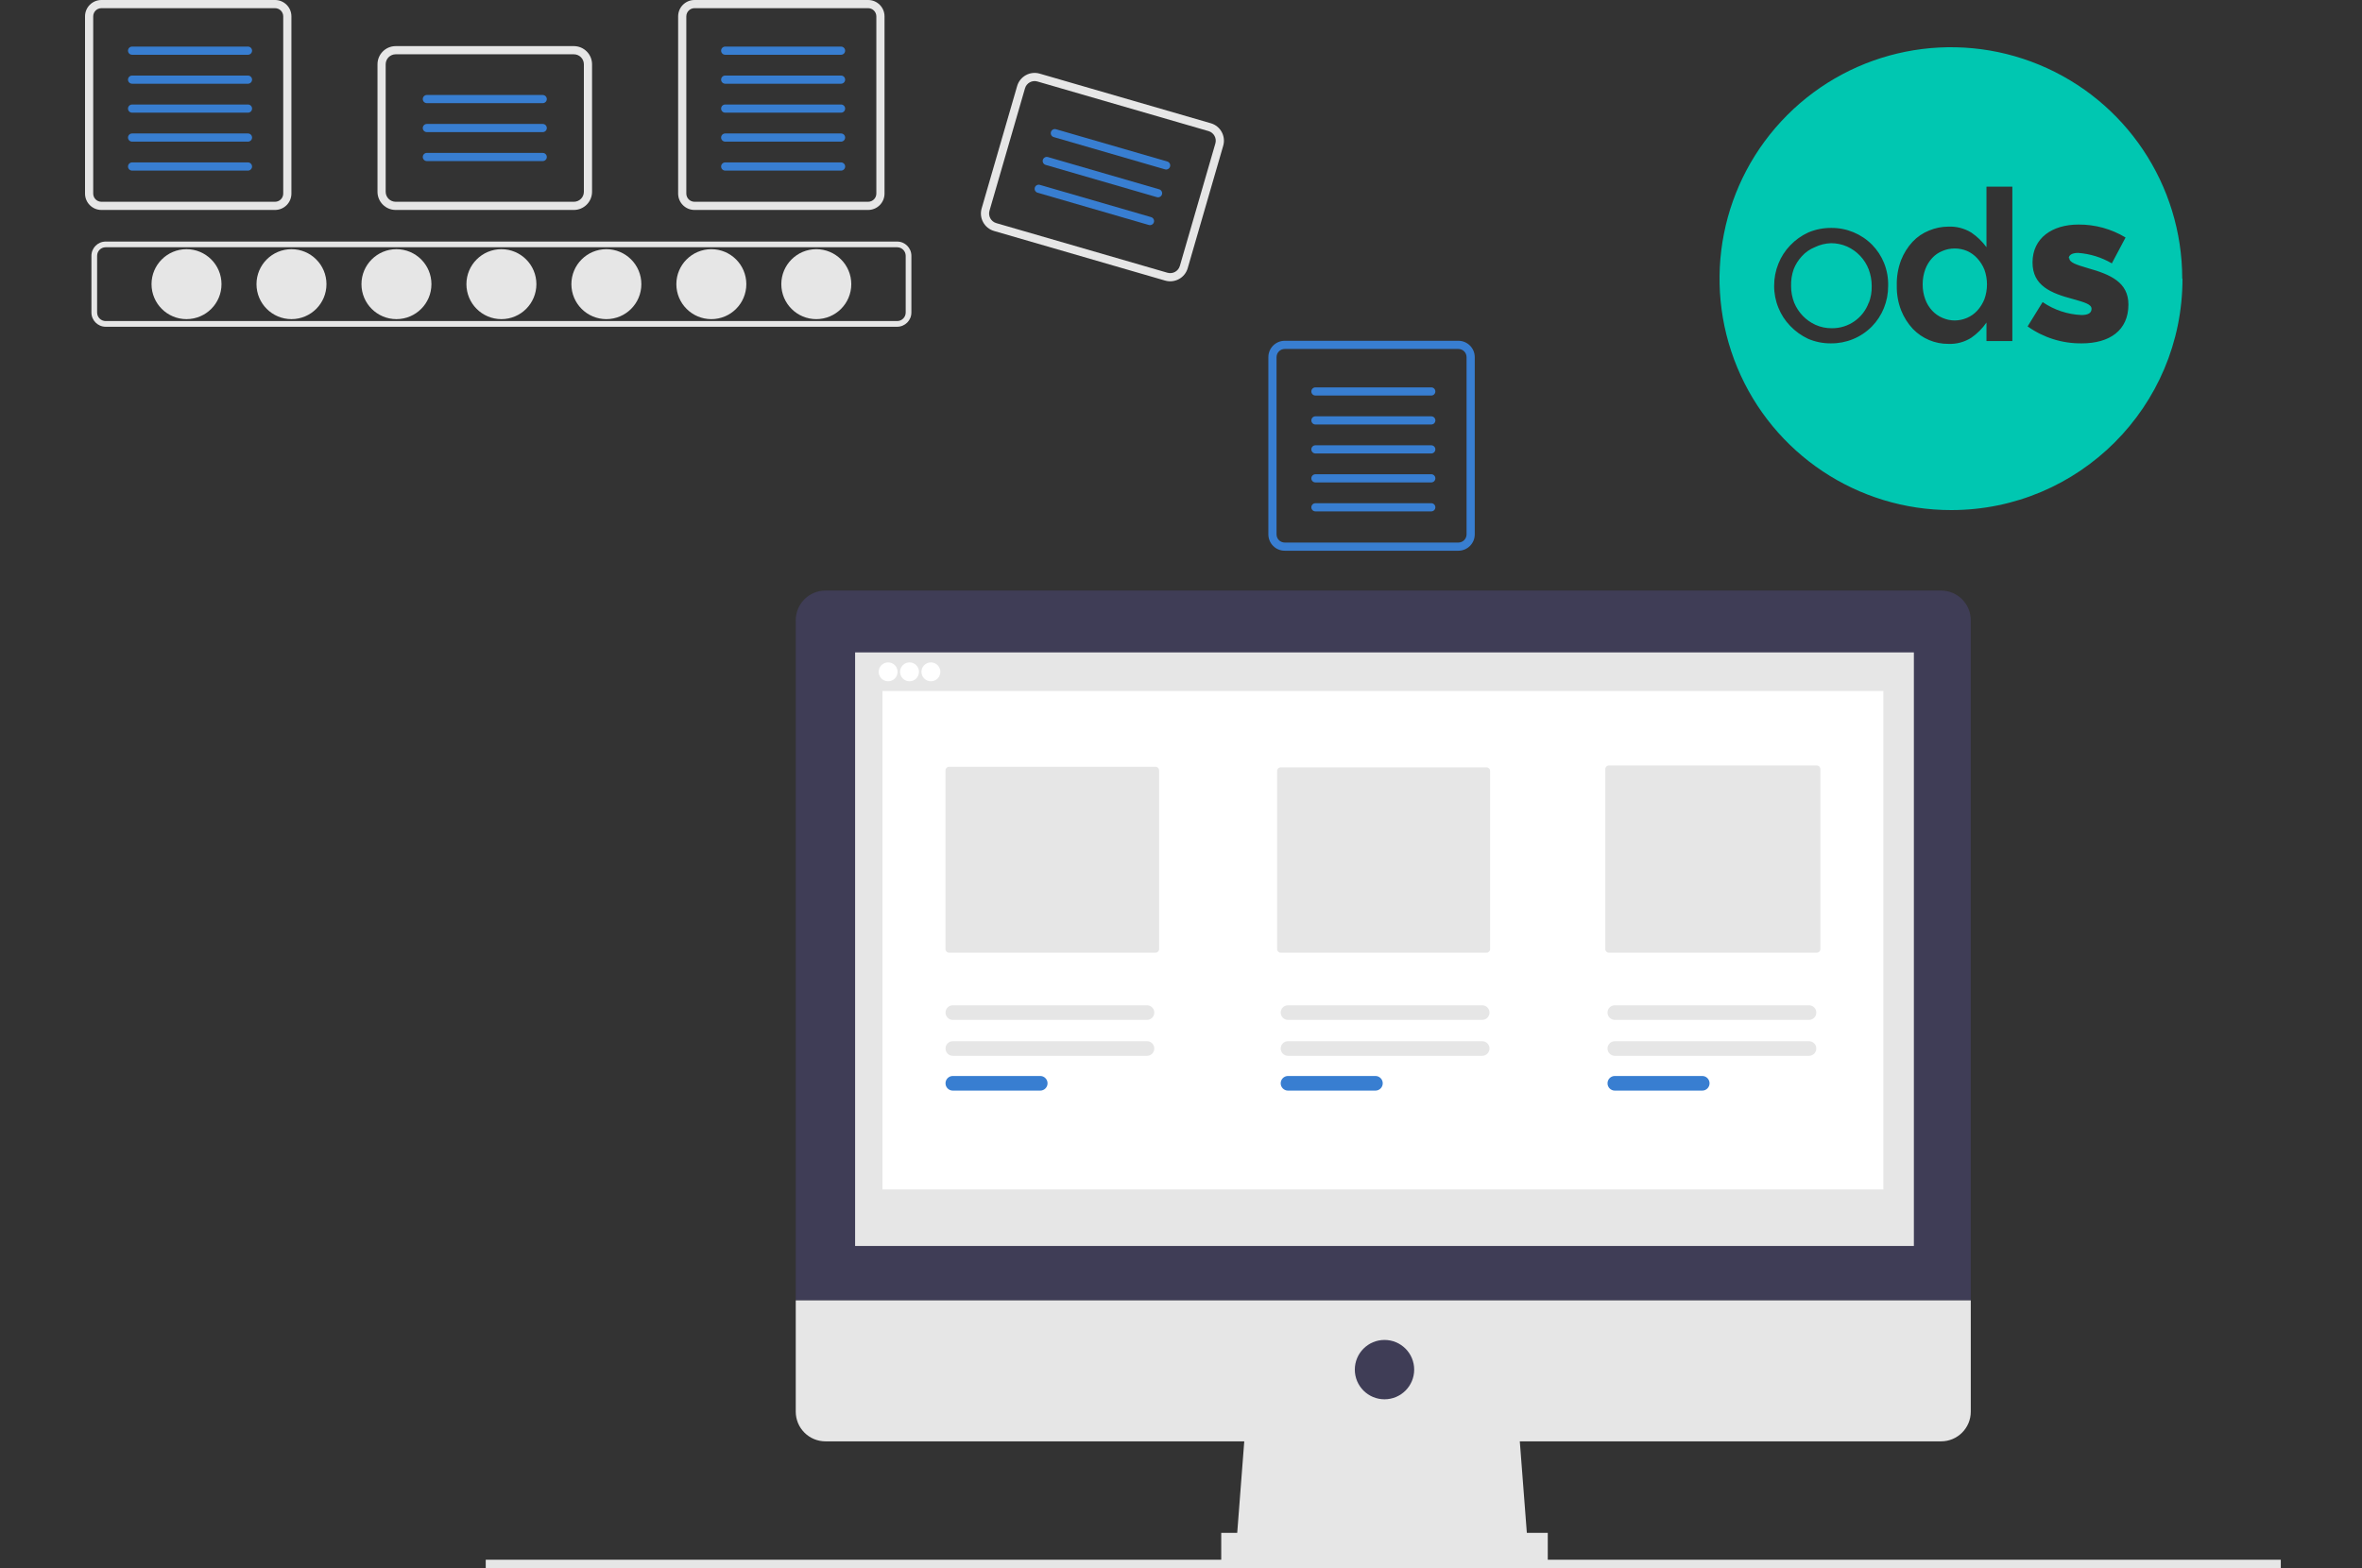 <svg width="250" height="166" viewBox="0 0 250 166" version="1.1" xmlns="http://www.w3.org/2000/svg" xmlns:xlink="http://www.w3.org/1999/xlink"><rect x="0" y="0" width="250" height="166" fill="#333333" stroke="none"/><title>OpenDataSoft remote objetcs</title><desc>Created with Sketch.</desc><g id="OpenDataSoft-remote-objetcs" stroke="none" stroke-width="1" fill="none" fill-rule="evenodd"><g id="undraw_data_processing_yrrv" transform="translate(9, 0)" fill-rule="nonzero"><circle id="Oval" fill="#E6E6E6" cx="10.741" cy="30.083" r="3.703"/><circle id="Oval" fill="#E6E6E6" cx="21.851" cy="30.083" r="3.703"/><circle id="Oval" fill="#E6E6E6" cx="32.961" cy="30.083" r="3.703"/><circle id="Oval" fill="#E6E6E6" cx="44.07" cy="30.083" r="3.703"/><circle id="Oval" fill="#E6E6E6" cx="55.18" cy="30.083" r="3.703"/><circle id="Oval" fill="#E6E6E6" cx="66.29" cy="30.083" r="3.703"/><circle id="Oval" fill="#E6E6E6" cx="77.399" cy="30.083" r="3.703"/><path d="M85.957,34.593 L2.184,34.593 C1.352,34.592 0.678,33.917 0.677,33.086 L0.677,27.08 C0.678,26.248 1.352,25.574 2.184,25.573 L85.957,25.573 C86.789,25.574 87.463,26.248 87.464,27.08 L87.464,33.086 C87.463,33.917 86.789,34.592 85.957,34.593 L85.957,34.593 Z M2.184,26.176 C1.685,26.177 1.28,26.581 1.28,27.08 L1.28,33.086 C1.28,33.585 1.685,33.989 2.184,33.99 L85.957,33.99 C86.456,33.989 86.861,33.585 86.861,33.086 L86.861,27.08 C86.861,26.581 86.456,26.177 85.957,26.176 L2.184,26.176 Z" id="Shape" fill="#E6E6E6"/><path d="M20.112,0.866 C20.59,0.866 20.977,1.254 20.978,1.732 L20.978,20.495 C20.977,20.973 20.59,21.36 20.112,21.361 L1.732,21.361 C1.254,21.36 0.866,20.973 0.866,20.495 L0.866,1.732 C0.866,1.254 1.254,0.866 1.732,0.866 L20.112,0.866 M20.112,7.72177376e-15 L1.732,7.72177376e-15 C0.775,7.72177376e-15 8.15057285e-06,0.775 8.15057285e-06,1.732 L8.15057285e-06,20.495 C8.15057285e-06,21.451 0.775,22.227 1.732,22.227 L20.112,22.227 C21.068,22.227 21.844,21.451 21.844,20.495 L21.844,1.732 C21.844,0.775 21.068,7.72177376e-15 20.112,7.72177376e-15 L20.112,7.72177376e-15 Z" id="Shape" fill="#E6E6E6"/><path d="M17.245,5.798 L4.982,5.798 C4.827,5.799 4.683,5.717 4.605,5.582 C4.527,5.448 4.527,5.282 4.605,5.148 C4.683,5.013 4.827,4.931 4.982,4.932 L17.245,4.932 C17.4,4.931 17.544,5.013 17.622,5.148 C17.7,5.282 17.7,5.448 17.622,5.582 C17.544,5.717 17.4,5.799 17.245,5.798 L17.245,5.798 Z" id="Path" fill="#387ED1"/><path d="M17.245,8.864 L4.982,8.864 C4.827,8.865 4.683,8.782 4.605,8.648 C4.527,8.514 4.527,8.348 4.605,8.214 C4.683,8.079 4.827,7.997 4.982,7.998 L17.245,7.998 C17.4,7.997 17.544,8.079 17.622,8.214 C17.7,8.348 17.7,8.514 17.622,8.648 C17.544,8.782 17.4,8.865 17.245,8.864 Z" id="Path" fill="#387ED1"/><path d="M17.245,11.929 L4.982,11.929 C4.827,11.93 4.683,11.848 4.605,11.714 C4.527,11.579 4.527,11.414 4.605,11.279 C4.683,11.145 4.827,11.063 4.982,11.064 L17.245,11.064 C17.4,11.063 17.544,11.145 17.622,11.279 C17.7,11.414 17.7,11.579 17.622,11.714 C17.544,11.848 17.4,11.93 17.245,11.929 Z" id="Path" fill="#387ED1"/><path d="M17.245,14.995 L4.982,14.995 C4.827,14.996 4.683,14.914 4.605,14.78 C4.527,14.645 4.527,14.48 4.605,14.345 C4.683,14.211 4.827,14.129 4.982,14.129 L17.245,14.129 C17.4,14.129 17.544,14.211 17.622,14.345 C17.7,14.48 17.7,14.645 17.622,14.78 C17.544,14.914 17.4,14.996 17.245,14.995 Z" id="Path" fill="#387ED1"/><path d="M17.245,18.061 L4.982,18.061 C4.743,18.061 4.549,17.867 4.549,17.628 C4.549,17.389 4.743,17.195 4.982,17.195 L17.245,17.195 C17.484,17.195 17.678,17.389 17.678,17.628 C17.678,17.867 17.484,18.061 17.245,18.061 L17.245,18.061 Z" id="Path" fill="#387ED1"/><path d="M82.888,0.866 C83.366,0.866 83.753,1.254 83.754,1.732 L83.754,20.495 C83.753,20.973 83.366,21.36 82.888,21.361 L64.508,21.361 C64.03,21.36 63.642,20.973 63.642,20.495 L63.642,1.732 C63.642,1.254 64.03,0.866 64.508,0.866 L82.888,0.866 M82.888,7.72177376e-15 L64.508,7.72177376e-15 C63.551,7.72177376e-15 62.776,0.775 62.776,1.732 L62.776,20.495 C62.776,21.451 63.551,22.227 64.508,22.227 L82.888,22.227 C83.844,22.227 84.62,21.451 84.62,20.495 L84.62,1.732 C84.62,0.775 83.844,7.72177376e-15 82.888,7.72177376e-15 L82.888,7.72177376e-15 Z" id="Shape" fill="#E6E6E6"/><path d="M80.021,5.798 L67.758,5.798 C67.603,5.799 67.459,5.717 67.381,5.582 C67.303,5.448 67.303,5.282 67.381,5.148 C67.459,5.013 67.603,4.931 67.758,4.932 L80.021,4.932 C80.259,4.934 80.451,5.127 80.451,5.365 C80.451,5.603 80.259,5.796 80.021,5.798 L80.021,5.798 Z" id="Path" fill="#387ED1"/><path d="M80.021,8.864 L67.758,8.864 C67.603,8.865 67.459,8.782 67.381,8.648 C67.303,8.514 67.303,8.348 67.381,8.214 C67.459,8.079 67.603,7.997 67.758,7.998 L80.021,7.998 C80.259,7.999 80.451,8.193 80.451,8.431 C80.451,8.669 80.259,8.862 80.021,8.864 L80.021,8.864 Z" id="Path" fill="#387ED1"/><path d="M80.021,11.929 L67.758,11.929 C67.603,11.93 67.459,11.848 67.381,11.714 C67.303,11.579 67.303,11.414 67.381,11.279 C67.459,11.145 67.603,11.063 67.758,11.064 L80.021,11.064 C80.259,11.065 80.451,11.258 80.451,11.497 C80.451,11.735 80.259,11.928 80.021,11.929 L80.021,11.929 Z" id="Path" fill="#387ED1"/><path d="M80.021,14.995 L67.758,14.995 C67.603,14.996 67.459,14.914 67.381,14.78 C67.303,14.645 67.303,14.48 67.381,14.345 C67.459,14.211 67.603,14.129 67.758,14.129 L80.021,14.129 C80.259,14.131 80.451,14.324 80.451,14.562 C80.451,14.8 80.259,14.994 80.021,14.995 L80.021,14.995 Z" id="Path" fill="#387ED1"/><path d="M80.021,18.061 L67.758,18.061 C67.519,18.061 67.325,17.867 67.325,17.628 C67.325,17.389 67.519,17.195 67.758,17.195 L80.021,17.195 C80.26,17.195 80.454,17.389 80.454,17.628 C80.454,17.867 80.26,18.061 80.021,18.061 L80.021,18.061 Z" id="Path" fill="#387ED1"/><path d="M145.359,36.943 C145.837,36.944 146.224,37.331 146.225,37.809 L146.225,56.573 C146.224,57.051 145.837,57.438 145.359,57.438 L126.979,57.438 C126.501,57.438 126.114,57.051 126.113,56.573 L126.113,37.809 C126.114,37.331 126.501,36.944 126.979,36.943 L145.359,36.943 M145.359,36.078 L126.979,36.078 C126.022,36.078 125.247,36.853 125.247,37.809 L125.247,56.573 C125.247,57.529 126.022,58.304 126.979,58.304 L145.359,58.304 C146.315,58.304 147.091,57.529 147.091,56.573 L147.091,37.809 C147.091,36.853 146.315,36.078 145.359,36.078 L145.359,36.078 Z" id="Shape" fill="#387ED1"/><path d="M142.492,41.875 L130.229,41.875 C130.074,41.876 129.93,41.794 129.852,41.66 C129.774,41.525 129.774,41.36 129.852,41.225 C129.93,41.091 130.074,41.009 130.229,41.01 L142.492,41.01 C142.73,41.011 142.922,41.204 142.922,41.443 C142.922,41.681 142.73,41.874 142.492,41.875 Z" id="Path" fill="#387ED1"/><path d="M142.492,44.941 L130.229,44.941 C129.99,44.941 129.796,44.748 129.796,44.508 C129.796,44.269 129.99,44.075 130.229,44.075 L142.492,44.075 C142.731,44.075 142.925,44.269 142.925,44.508 C142.925,44.748 142.731,44.941 142.492,44.941 Z" id="Path" fill="#387ED1"/><path d="M142.492,48.007 L130.229,48.007 C130.074,48.008 129.93,47.925 129.852,47.791 C129.774,47.657 129.774,47.491 129.852,47.357 C129.93,47.223 130.074,47.14 130.229,47.141 L142.492,47.141 C142.73,47.143 142.922,47.336 142.922,47.574 C142.922,47.812 142.73,48.006 142.492,48.007 L142.492,48.007 Z" id="Path" fill="#387ED1"/><path d="M142.492,51.073 L130.229,51.073 C130.074,51.074 129.93,50.992 129.852,50.857 C129.774,50.723 129.774,50.557 129.852,50.423 C129.93,50.288 130.074,50.206 130.229,50.207 L142.492,50.207 C142.73,50.208 142.922,50.402 142.922,50.64 C142.922,50.878 142.73,51.071 142.492,51.073 Z" id="Path" fill="#387ED1"/><path d="M142.492,54.139 L130.229,54.139 C130.074,54.14 129.93,54.057 129.852,53.923 C129.774,53.789 129.774,53.623 129.852,53.489 C129.93,53.354 130.074,53.272 130.229,53.273 L142.492,53.273 C142.73,53.274 142.922,53.468 142.922,53.706 C142.922,53.944 142.73,54.137 142.492,54.139 Z" id="Path" fill="#387ED1"/><path d="M51.74,22.227 L32.879,22.227 C31.817,22.226 30.956,21.365 30.955,20.303 L30.955,6.807 C30.956,5.744 31.817,4.884 32.879,4.882 L51.74,4.882 C52.803,4.884 53.663,5.744 53.665,6.807 L53.665,20.303 C53.663,21.365 52.802,22.226 51.74,22.227 L51.74,22.227 Z M32.879,5.748 C32.295,5.749 31.822,6.222 31.821,6.807 L31.821,20.303 C31.822,20.887 32.295,21.36 32.879,21.361 L51.74,21.361 C52.325,21.36 52.798,20.887 52.799,20.303 L52.799,6.807 C52.798,6.222 52.325,5.749 51.74,5.748 L32.879,5.748 Z" id="Shape" fill="#E6E6E6"/><path d="M48.441,10.922 L36.178,10.922 C35.94,10.92 35.748,10.727 35.748,10.489 C35.748,10.251 35.94,10.057 36.178,10.056 L48.441,10.056 C48.597,10.055 48.741,10.137 48.819,10.272 C48.896,10.406 48.896,10.572 48.819,10.706 C48.741,10.84 48.597,10.923 48.441,10.922 L48.441,10.922 Z" id="Path" fill="#387ED1"/><path d="M48.441,13.988 L36.178,13.988 C35.94,13.986 35.748,13.793 35.748,13.555 C35.748,13.317 35.94,13.123 36.178,13.122 L48.441,13.122 C48.597,13.121 48.741,13.203 48.819,13.338 C48.896,13.472 48.896,13.638 48.819,13.772 C48.741,13.906 48.597,13.989 48.441,13.988 L48.441,13.988 Z" id="Path" fill="#387ED1"/><path d="M48.441,17.053 L36.178,17.053 C35.94,17.052 35.748,16.858 35.748,16.62 C35.748,16.382 35.94,16.189 36.178,16.187 L48.441,16.187 C48.597,16.187 48.741,16.269 48.819,16.403 C48.896,16.538 48.896,16.703 48.819,16.838 C48.741,16.972 48.597,17.054 48.441,17.053 Z" id="Path" fill="#387ED1"/><path d="M114.325,29.706 L96.21,24.452 C95.191,24.155 94.604,23.089 94.899,22.069 L98.658,9.106 C98.955,8.087 100.021,7.5 101.041,7.794 L119.156,13.048 C120.176,13.344 120.763,14.411 120.468,15.431 L116.709,28.394 C116.412,29.413 115.346,30 114.325,29.706 L114.325,29.706 Z M100.8,8.626 C100.239,8.464 99.652,8.787 99.489,9.347 L95.73,22.31 C95.568,22.871 95.891,23.457 96.452,23.621 L114.567,28.874 C115.128,29.036 115.714,28.713 115.878,28.153 L119.637,15.19 C119.799,14.629 119.476,14.043 118.915,13.879 L100.8,8.626 Z" id="Shape" fill="#E6E6E6"/><path d="M114.306,17.929 L102.528,14.513 C102.299,14.447 102.167,14.207 102.233,13.977 C102.3,13.748 102.54,13.616 102.769,13.682 L114.547,17.097 C114.776,17.164 114.909,17.404 114.842,17.634 C114.775,17.863 114.535,17.996 114.306,17.929 L114.306,17.929 Z" id="Path" fill="#387ED1"/><path d="M113.452,20.874 L101.674,17.458 C101.525,17.415 101.411,17.296 101.374,17.146 C101.337,16.995 101.383,16.837 101.495,16.73 C101.606,16.623 101.767,16.583 101.915,16.626 L113.693,20.042 C113.922,20.109 114.054,20.349 113.987,20.578 C113.921,20.807 113.681,20.94 113.452,20.874 L113.452,20.874 Z" id="Path" fill="#387ED1"/><path d="M112.598,23.818 L100.82,20.402 C100.591,20.335 100.459,20.096 100.526,19.866 C100.592,19.637 100.832,19.505 101.061,19.571 L112.839,22.986 C112.988,23.029 113.102,23.148 113.139,23.299 C113.176,23.449 113.13,23.607 113.018,23.714 C112.907,23.822 112.746,23.861 112.598,23.818 Z" id="Path" fill="#387ED1"/><rect id="Rectangle" fill="#E6E6E6" x="42.412" y="165.124" width="189.993" height="1"/><polygon id="Path" fill="#E6E6E6" points="152.725 163.85 121.83 163.85 122.877 150.235 151.678 150.235"/><rect id="Rectangle" fill="#E6E6E6" x="120.259" y="162.279" width="34.561" height="3.142"/><path d="M196.451,62.522 L78.366,62.522 C76.631,62.522 75.224,63.929 75.224,65.664 L75.224,65.664 L75.224,137.667 L199.592,137.667 L199.592,65.664 C199.592,64.831 199.261,64.032 198.672,63.443 C198.083,62.853 197.284,62.522 196.451,62.522 L196.451,62.522 Z" id="Path" fill="#3F3D56"/><path d="M75.224,137.667 L75.224,149.449 C75.224,150.283 75.555,151.082 76.145,151.671 C76.734,152.26 77.533,152.591 78.366,152.591 L196.451,152.591 C198.186,152.591 199.592,151.185 199.592,149.449 L199.592,149.449 L199.592,137.667 L75.224,137.667 Z" id="Path" fill="#E6E6E6"/><rect id="Rectangle" fill="#E6E6E6" x="81.508" y="69.068" width="112.062" height="62.839"/><circle id="Oval" fill="#3F3D56" cx="137.539" cy="144.998" r="3.142"/><circle id="Oval" fill="#FFF" cx="85.002" cy="71.126" r="1"/><circle id="Oval" fill="#FFF" cx="87.266" cy="71.126" r="1"/><circle id="Oval" fill="#FFF" cx="89.529" cy="71.126" r="1"/><rect id="Rectangle" fill="#FFF" x="84.406" y="73.152" width="105.935" height="52.774"/><path d="M91.448,81.179 C91.241,81.179 91.073,81.347 91.073,81.554 L91.073,100.484 C91.073,100.691 91.241,100.858 91.448,100.858 L113.309,100.858 C113.516,100.858 113.683,100.691 113.683,100.484 L113.683,81.554 C113.683,81.347 113.516,81.179 113.309,81.179 L91.448,81.179 Z" id="Path" fill="#E6E6E6"/><path d="M126.548,81.24 C126.342,81.24 126.174,81.408 126.174,81.615 L126.174,100.484 C126.174,100.691 126.342,100.858 126.548,100.858 L148.34,100.858 C148.547,100.858 148.714,100.69 148.714,100.484 L148.714,81.615 C148.714,81.408 148.547,81.241 148.34,81.24 L126.548,81.24 Z" id="Path" fill="#E6E6E6"/><path d="M161.281,81.042 C161.074,81.043 160.907,81.21 160.907,81.417 L160.907,100.484 C160.907,100.69 161.074,100.858 161.281,100.858 L183.299,100.858 C183.506,100.858 183.673,100.69 183.673,100.484 L183.673,81.417 C183.673,81.21 183.506,81.043 183.299,81.042 L161.281,81.042 Z" id="Path" fill="#E6E6E6"/><path d="M91.848,110.229 C91.42,110.229 91.075,110.576 91.075,111.003 C91.075,111.43 91.42,111.776 91.848,111.777 L112.401,111.777 C112.828,111.776 113.174,111.43 113.174,111.003 C113.174,110.576 112.828,110.229 112.401,110.229 L91.848,110.229 Z" id="Path" fill="#E6E6E6"/><path d="M91.848,113.911 C91.42,113.912 91.075,114.259 91.075,114.686 C91.075,115.113 91.42,115.459 91.848,115.46 L101.102,115.46 C101.529,115.459 101.875,115.113 101.875,114.686 C101.875,114.259 101.529,113.912 101.102,113.911 L91.848,113.911 Z" id="Path" fill="#387ED1"/><path d="M127.325,110.229 C126.898,110.229 126.553,110.576 126.553,111.003 C126.553,111.43 126.898,111.776 127.325,111.777 L147.879,111.777 C148.306,111.776 148.652,111.43 148.652,111.003 C148.652,110.576 148.306,110.229 147.879,110.229 L127.325,110.229 Z" id="Path" fill="#E6E6E6"/><path d="M127.325,113.911 C126.898,113.912 126.552,114.259 126.552,114.686 C126.552,115.113 126.898,115.459 127.325,115.46 L136.58,115.46 C137.007,115.459 137.353,115.113 137.353,114.686 C137.353,114.259 137.007,113.912 136.58,113.911 L127.325,113.911 Z" id="Path" fill="#387ED1"/><path d="M161.916,110.229 C161.489,110.229 161.144,110.576 161.144,111.003 C161.144,111.43 161.489,111.776 161.916,111.777 L182.47,111.777 C182.897,111.776 183.243,111.43 183.243,111.003 C183.243,110.576 182.897,110.229 182.47,110.229 L161.916,110.229 Z" id="Path" fill="#E6E6E6"/><path d="M91.848,106.425 C91.42,106.426 91.075,106.772 91.075,107.199 C91.075,107.626 91.42,107.973 91.848,107.973 L112.401,107.973 C112.828,107.973 113.174,107.626 113.174,107.199 C113.174,106.772 112.828,106.426 112.401,106.425 L91.848,106.425 Z" id="Path" fill="#E6E6E6"/><path d="M127.325,106.425 C126.898,106.426 126.553,106.772 126.553,107.199 C126.553,107.626 126.898,107.973 127.325,107.973 L147.879,107.973 C148.306,107.973 148.652,107.626 148.652,107.199 C148.652,106.772 148.306,106.426 147.879,106.425 L127.325,106.425 Z" id="Path" fill="#E6E6E6"/><path d="M161.916,106.425 C161.489,106.426 161.144,106.772 161.144,107.199 C161.144,107.626 161.489,107.973 161.916,107.973 L182.47,107.973 C182.897,107.973 183.243,107.626 183.243,107.199 C183.243,106.772 182.897,106.426 182.47,106.425 L161.916,106.425 Z" id="Path" fill="#E6E6E6"/><path d="M161.916,113.911 C161.489,113.912 161.144,114.259 161.144,114.686 C161.144,115.113 161.489,115.459 161.916,115.46 L171.171,115.46 C171.598,115.459 171.943,115.113 171.943,114.686 C171.943,114.259 171.598,113.912 171.171,113.911 L161.916,113.911 Z" id="Path" fill="#387ED1"/></g><g id="ods-logo" transform="translate(182, 5)" fill="#00C7B1" fill-rule="nonzero"><path d="M15.791,27.09 C16.016,26.515 16.123,25.899 16.106,25.281 C16.107,24.683 16,24.088 15.791,23.527 C15.585,22.987 15.273,22.493 14.873,22.075 C14.484,21.665 14.018,21.335 13.504,21.102 C12.964,20.865 12.381,20.743 11.792,20.746 C11.198,20.767 10.615,20.911 10.08,21.171 C9.556,21.382 9.088,21.71 8.71,22.13 C8.341,22.529 8.048,22.994 7.848,23.5 C7.648,24.072 7.555,24.676 7.574,25.281 C7.569,25.886 7.681,26.486 7.902,27.049 C8.114,27.556 8.416,28.02 8.793,28.419 C9.182,28.829 9.647,29.159 10.162,29.392 C10.701,29.632 11.284,29.754 11.874,29.748 C13.636,29.773 15.217,28.67 15.804,27.008 L15.791,27.09 Z M28.034,26.679 C28.398,25.665 28.398,24.555 28.034,23.541 C27.856,23.102 27.601,22.698 27.28,22.349 C26.978,22.016 26.61,21.75 26.198,21.568 C25.787,21.394 25.344,21.305 24.897,21.308 C24.45,21.303 24.007,21.391 23.597,21.568 C23.185,21.73 22.815,21.983 22.515,22.308 C22.19,22.657 21.939,23.067 21.775,23.514 C21.587,24.027 21.494,24.57 21.501,25.117 C21.496,25.654 21.589,26.188 21.775,26.693 C21.939,27.14 22.19,27.55 22.515,27.898 C22.818,28.223 23.187,28.48 23.597,28.652 C24.006,28.833 24.449,28.927 24.897,28.926 C25.345,28.924 25.788,28.83 26.198,28.652 C26.609,28.475 26.978,28.214 27.28,27.885 C27.601,27.531 27.856,27.123 28.034,26.679 L28.034,26.679 Z M37.017,22.308 L37.017,22.308 C37.017,22.788 37.702,23.007 38.989,23.39 C41.386,24.062 43.276,24.884 43.276,27.241 L43.276,27.241 C43.276,29.981 41.29,31.351 38.332,31.351 C36.282,31.375 34.278,30.746 32.608,29.556 L34.196,26.98 C35.41,27.813 36.834,28.288 38.305,28.351 C39.044,28.351 39.373,28.118 39.373,27.693 L39.373,27.693 C39.373,27.227 38.702,27.022 37.428,26.665 C35.032,26.035 33.128,25.227 33.128,22.788 L33.128,22.788 C33.128,20.212 35.196,18.773 37.99,18.773 C39.746,18.759 41.471,19.234 42.974,20.143 L41.523,22.883 C40.433,22.243 39.209,21.864 37.948,21.774 C37.291,21.774 36.962,22.02 36.962,22.349 L37.017,22.308 Z M30.992,31.105 L28.253,31.105 L28.253,29.145 C27.818,29.779 27.27,30.327 26.637,30.762 C25.917,31.215 25.076,31.44 24.226,31.406 C22.806,31.417 21.444,30.842 20.46,29.817 C19.932,29.251 19.514,28.591 19.228,27.871 C18.901,27.038 18.743,26.149 18.762,25.254 C18.733,24.329 18.887,23.407 19.214,22.541 C19.496,21.822 19.909,21.162 20.433,20.595 C20.923,20.074 21.521,19.667 22.186,19.403 C22.832,19.133 23.526,18.993 24.226,18.992 C25.079,18.958 25.922,19.177 26.65,19.622 C27.269,20.043 27.811,20.567 28.253,21.171 L28.253,14.758 L30.992,14.758 L30.992,31.105 Z M17.845,25.281 C17.848,26.084 17.695,26.88 17.393,27.624 C17.102,28.344 16.674,29 16.133,29.556 C14.986,30.722 13.413,31.371 11.778,31.351 C10.955,31.357 10.139,31.193 9.382,30.872 C8.668,30.537 8.022,30.073 7.478,29.502 C6.941,28.95 6.518,28.298 6.232,27.583 C5.928,26.844 5.775,26.053 5.78,25.254 C5.776,24.451 5.93,23.655 6.232,22.911 C6.517,22.192 6.941,21.535 7.478,20.979 C8.025,20.405 8.676,19.94 9.395,19.609 C10.167,19.284 10.996,19.121 11.833,19.129 C13.452,19.117 15.007,19.76 16.147,20.91 C16.688,21.461 17.116,22.113 17.407,22.829 C17.722,23.607 17.871,24.442 17.845,25.281 L17.845,25.281 Z M48.973,24.487 C48.967,14.575 42.993,5.643 33.838,1.858 C24.683,-1.928 14.15,0.179 7.153,7.196 C0.156,14.212 -1.926,24.756 1.878,33.908 C5.681,43.059 14.622,49.017 24.528,49 C38.043,49 49,38.037 49,24.514 L48.973,24.487 Z" id="Shape"/></g></g></svg>